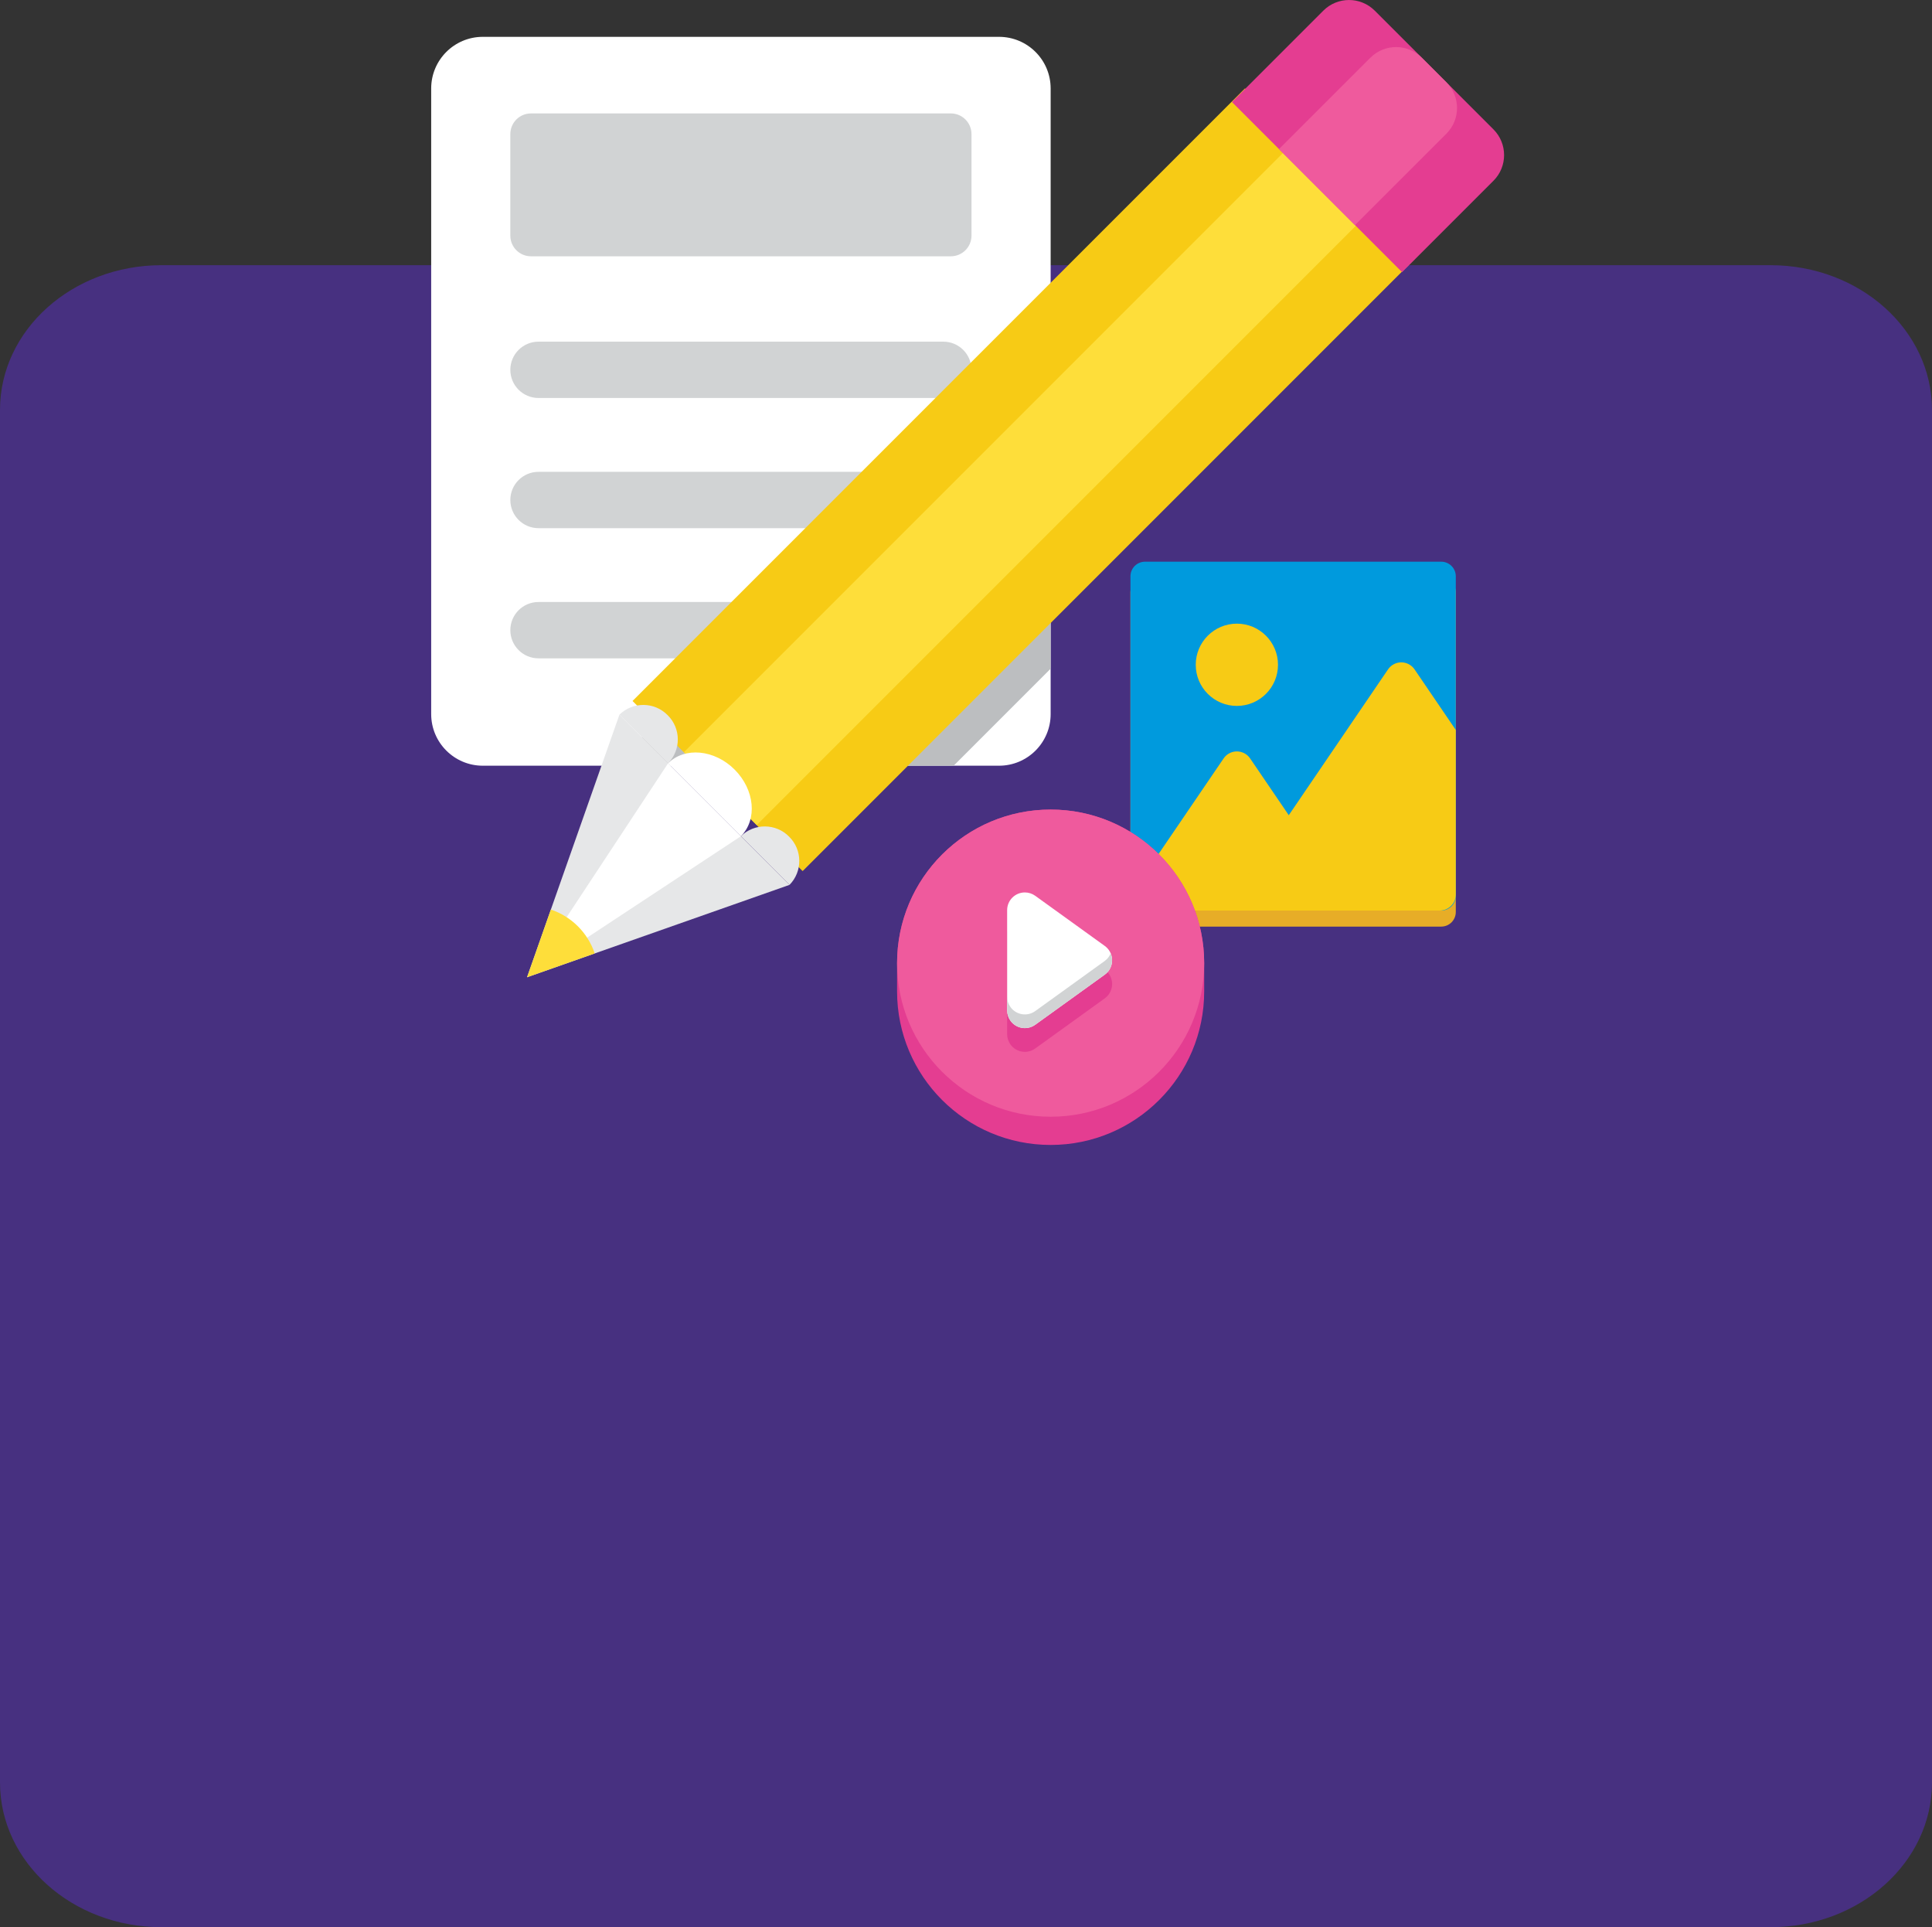 <?xml version="1.0" encoding="utf-8"?>
<!-- Generator: Adobe Illustrator 16.0.0, SVG Export Plug-In . SVG Version: 6.00 Build 0)  -->
<!DOCTYPE svg PUBLIC "-//W3C//DTD SVG 1.1//EN" "http://www.w3.org/Graphics/SVG/1.1/DTD/svg11.dtd">
<svg version="1.1" id="Layer_1" xmlns="http://www.w3.org/2000/svg" xmlns:xlink="http://www.w3.org/1999/xlink" x="0px" y="0px"
	 width="430.145px" height="428.982px" viewBox="0 0 430.145 428.982" enable-background="new 0 0 430.145 428.982"
	 xml:space="preserve">
<rect x="0" y="0" width="430.145" height="428.982" fill="#333333" stroke="none"/>
<g id="Group_7290" transform="translate(-2267.211 27649.65)">
	<g id="Group_7287" transform="translate(3012.211 388.385)">
		<path id="Path_19833" fill="#473080" d="M-470.672-27609.055h119.868c19.854,0,35.948-14.422,35.948-32.215v-305.516
			c0-17.793-16.095-32.217-35.948-32.217h-358.248c-19.853,0-35.948,14.424-35.948,32.217v305.516
			c0,17.793,16.1,32.215,35.948,32.215h124.227"/>
	</g>
</g>
<g id="Group_7286" transform="translate(841 27979)">
	<g id="Group_5680" transform="translate(0 8.201)">
		<path id="Path_16298" fill="#FFFFFF" d="M-618.581-27816.758h-114.926c-6.348,0-11.493-5.146-11.493-11.492l0,0v-139.258
			c0-6.348,5.146-11.492,11.493-11.492h114.926c6.348-0.004,11.496,5.137,11.5,11.484c0,0.004,0,0.004,0,0.008v139.254
			c0.001,6.348-5.146,11.496-11.493,11.496C-618.576-27816.758-618.578-27816.758-618.581-27816.758z"/>
		<g id="Group_5679" transform="translate(17.621 67.851)">
			<path id="Path_16299" fill="#D1D3D4" d="M-648.599-27966.461h-90.131c-3.463,0-6.27-2.807-6.27-6.27l0,0
				c0-3.463,2.807-6.27,6.27-6.27h90.131c3.462,0,6.269,2.807,6.27,6.27l0,0C-642.33-27969.27-645.137-27966.461-648.599-27966.461z
				"/>
			<path id="Path_16300" fill="#D1D3D4" d="M-648.599-27937.484h-90.131c-3.463,0-6.27-2.809-6.27-6.27l0,0
				c0-3.465,2.807-6.271,6.27-6.271h90.131c3.462,0.002,6.269,2.809,6.27,6.271l0,0
				C-642.33-27940.293-645.137-27937.486-648.599-27937.484z"/>
			<path id="Path_16301" fill="#D1D3D4" d="M-648.599-27908.508h-90.131c-3.463,0-6.27-2.809-6.27-6.271l0,0
				c0-3.463,2.807-6.27,6.27-6.27l0,0h90.131c3.462,0,6.269,2.807,6.27,6.27l0,0
				C-642.33-27911.316-645.136-27908.508-648.599-27908.508z"/>
		</g>
		<path id="Path_16302" fill="#D1D3D4" d="M-629.305-27961.953h-93.476c-2.541,0-4.6,2.061-4.6,4.602v22.6c0,2.541,2.06,4.6,4.6,4.6
			h93.476c2.541,0,4.6-2.059,4.6-4.6l0,0v-22.6C-624.705-27959.893-626.765-27961.953-629.305-27961.953L-629.305-27961.953z"/>
	</g>
	<g id="Group_5681" transform="translate(155.686 125.031)">
		<path id="Path_16303" fill="#E7AD27" d="M-675.81-27897.773h-65.942c-1.795,0-3.248-1.455-3.248-3.25v-71.156
			c0.001-1.793,1.454-3.248,3.248-3.25h65.941c1.793,0,3.247,1.453,3.247,3.248c0,0,0,0.002,0,0.002v71.156
			c0.002,1.793-1.449,3.248-3.242,3.25C-675.807-27897.773-675.809-27897.773-675.81-27897.773z"/>
		<path id="Path_16304" fill="#009ADD" d="M-675.81-27901.348h-65.942c-1.793,0-3.247-1.453-3.248-3.246v-71.158
			c0.001-1.793,1.454-3.248,3.248-3.248h65.941c1.793,0,3.247,1.453,3.247,3.246c0,0,0,0,0,0.002v71.16
			C-672.565-27902.801-674.018-27901.348-675.81-27901.348z"/>
		<path id="Path_16305" fill="#F7CB15" d="M-724.259-27935.207l-20.728,30.443c0.078,1.908,1.647,3.416,3.558,3.418h46.13
			l-23.056-33.861c-1.11-1.631-3.333-2.051-4.964-0.941C-723.688-27935.896-724.007-27935.578-724.259-27935.207z"/>
		<path id="Path_16306" fill="#F7CB15" d="M-672.561-27941.539l-9.183-13.488c-1.11-1.633-3.333-2.055-4.965-0.945
			c-0.371,0.254-0.691,0.574-0.943,0.945l-36.55,53.682h48.066c1.974,0,3.573-1.6,3.574-3.572c0,0,0-0.002,0-0.002V-27941.539z"/>
		<circle id="Ellipse_1973" fill="#F7CB15" cx="-721.307" cy="-27956.053" r="9.157"/>
	</g>
	<path id="Path_16307" fill="#BCBEC0" d="M-703.561-27808.557h74.881l21.594-21.594v-75.748l-96,96l0,0l0,0L-703.561-27808.557z"/>
	<g id="Group_5682" transform="translate(21.344)">
		
			<rect id="Rectangle_1139" x="-664.089" y="-27965.6" transform="matrix(-0.707 -0.707 0.707 -0.707 18618.521 -48026.289)" fill="#F7CB15" width="53.562" height="192.869"/>
		
			<rect id="Rectangle_1140" x="-648.777" y="-27965.6" transform="matrix(-0.707 -0.707 0.707 -0.707 18619.129 -48025.711)" fill="#FEDE3A" width="22.937" height="192.869"/>
		<path id="Path_16308" fill="#E43D91" d="M-529.839-27950.203l-26.43-26.428c-3.162-3.156-8.283-3.156-11.445,0l-20.344,20.344
			l37.873,37.873l20.344-20.344C-526.68-27941.918-526.679-27947.043-529.839-27950.203z"/>
		<path id="Path_16309" fill="#EF5A9D" d="M-540.316-27960.682l-5.476-5.475c-3.162-3.156-8.282-3.156-11.445,0l-20.349,20.344
			l16.919,16.918l20.349-20.34c3.161-3.158,3.163-8.281,0.005-11.443C-540.314-27960.68-540.315-27960.68-540.316-27960.682z"/>
		<path id="Path_16310" fill="#E6E7E8" d="M-686.56-27782.035l-37.875-37.875l-20.565,58.441L-686.56-27782.035z"/>
		<path id="Path_16311" fill="#FFFFFF" d="M-697.386-27792.863l-16.222-16.217l-31.392,47.611L-697.386-27792.863z"/>
		<path id="Path_16312" fill="#FEDE3A" d="M-745-27761.469l15.067-5.301c-1.548-4.605-5.162-8.219-9.766-9.766L-745-27761.469z"/>
		<path id="Path_16313" fill="#E6E7E8" d="M-713.704-27819.814c-2.936-2.988-7.739-3.033-10.73-0.1l10.826,10.826
			C-710.673-27812.076-710.716-27816.879-713.704-27819.814z"/>
		<path id="Path_16314" fill="#E6E7E8" d="M-686.656-27792.766c-2.936-2.99-7.739-3.035-10.73-0.102l10.826,10.828
			C-683.626-27785.029-683.669-27789.83-686.656-27792.766z"/>
		<path id="Path_16315" fill="#FFFFFF" d="M-698.782-27807.691c-4.479-4.48-11.117-5.102-14.823-1.4l0,0l16.221,16.221l0,0
			C-693.678-27796.57-694.303-27803.207-698.782-27807.691z"/>
	</g>
	<g id="Group_5685" transform="translate(103.727 180.205)">
		<g id="Group_5683">
			<path id="Path_16316" fill="#E43D91" d="M-745-27938.533c0,18.881,15.306,34.188,34.187,34.188s34.188-15.307,34.188-34.188l0,0
				v-6.279c0-18.881-15.307-34.188-34.188-34.188s-34.187,15.307-34.187,34.188V-27938.533z"/>
			<circle id="Ellipse_1974" fill="#EF5A9D" cx="-710.813" cy="-27944.814" r="34.187"/>
		</g>
		<g id="Group_5684" transform="translate(24.505 18.44)">
			<path id="Path_16317" fill="#E43D91" d="M-745-27947.453v-22.32c0-2.178,1.766-3.943,3.943-3.943c0.828,0,1.635,0.26,2.307,0.744
				l15.481,11.16c1.768,1.273,2.168,3.738,0.895,5.504c-0.248,0.344-0.55,0.646-0.895,0.895l-15.481,11.16
				c-1.767,1.273-4.23,0.875-5.505-0.891C-744.74-27945.816-745.001-27946.625-745-27947.453z"/>
			<path id="Path_16318" fill="#FFFFFF" d="M-745-27952.73v-22.318c0-2.178,1.766-3.945,3.943-3.945c0.828,0,1.635,0.26,2.307,0.744
				l15.481,11.16c1.768,1.273,2.168,3.738,0.895,5.504c-0.248,0.346-0.55,0.648-0.895,0.895l-15.481,11.154
				c-1.767,1.273-4.23,0.875-5.505-0.891C-744.738-27951.098-745-27951.904-745-27952.73z"/>
			<path id="Path_16319" fill="#D1D3D4" d="M-723.268-27963.742l-15.481,11.16c-1.768,1.273-4.232,0.873-5.506-0.895
				c-0.484-0.672-0.744-1.479-0.744-2.305v3.047c0,2.18,1.766,3.945,3.943,3.945c0.828,0,1.635-0.26,2.307-0.744l15.481-11.158
				c1.487-1.076,2.031-3.039,1.31-4.727C-722.229-27964.748-722.683-27964.168-723.268-27963.742z"/>
		</g>
	</g>
</g>
</svg>

